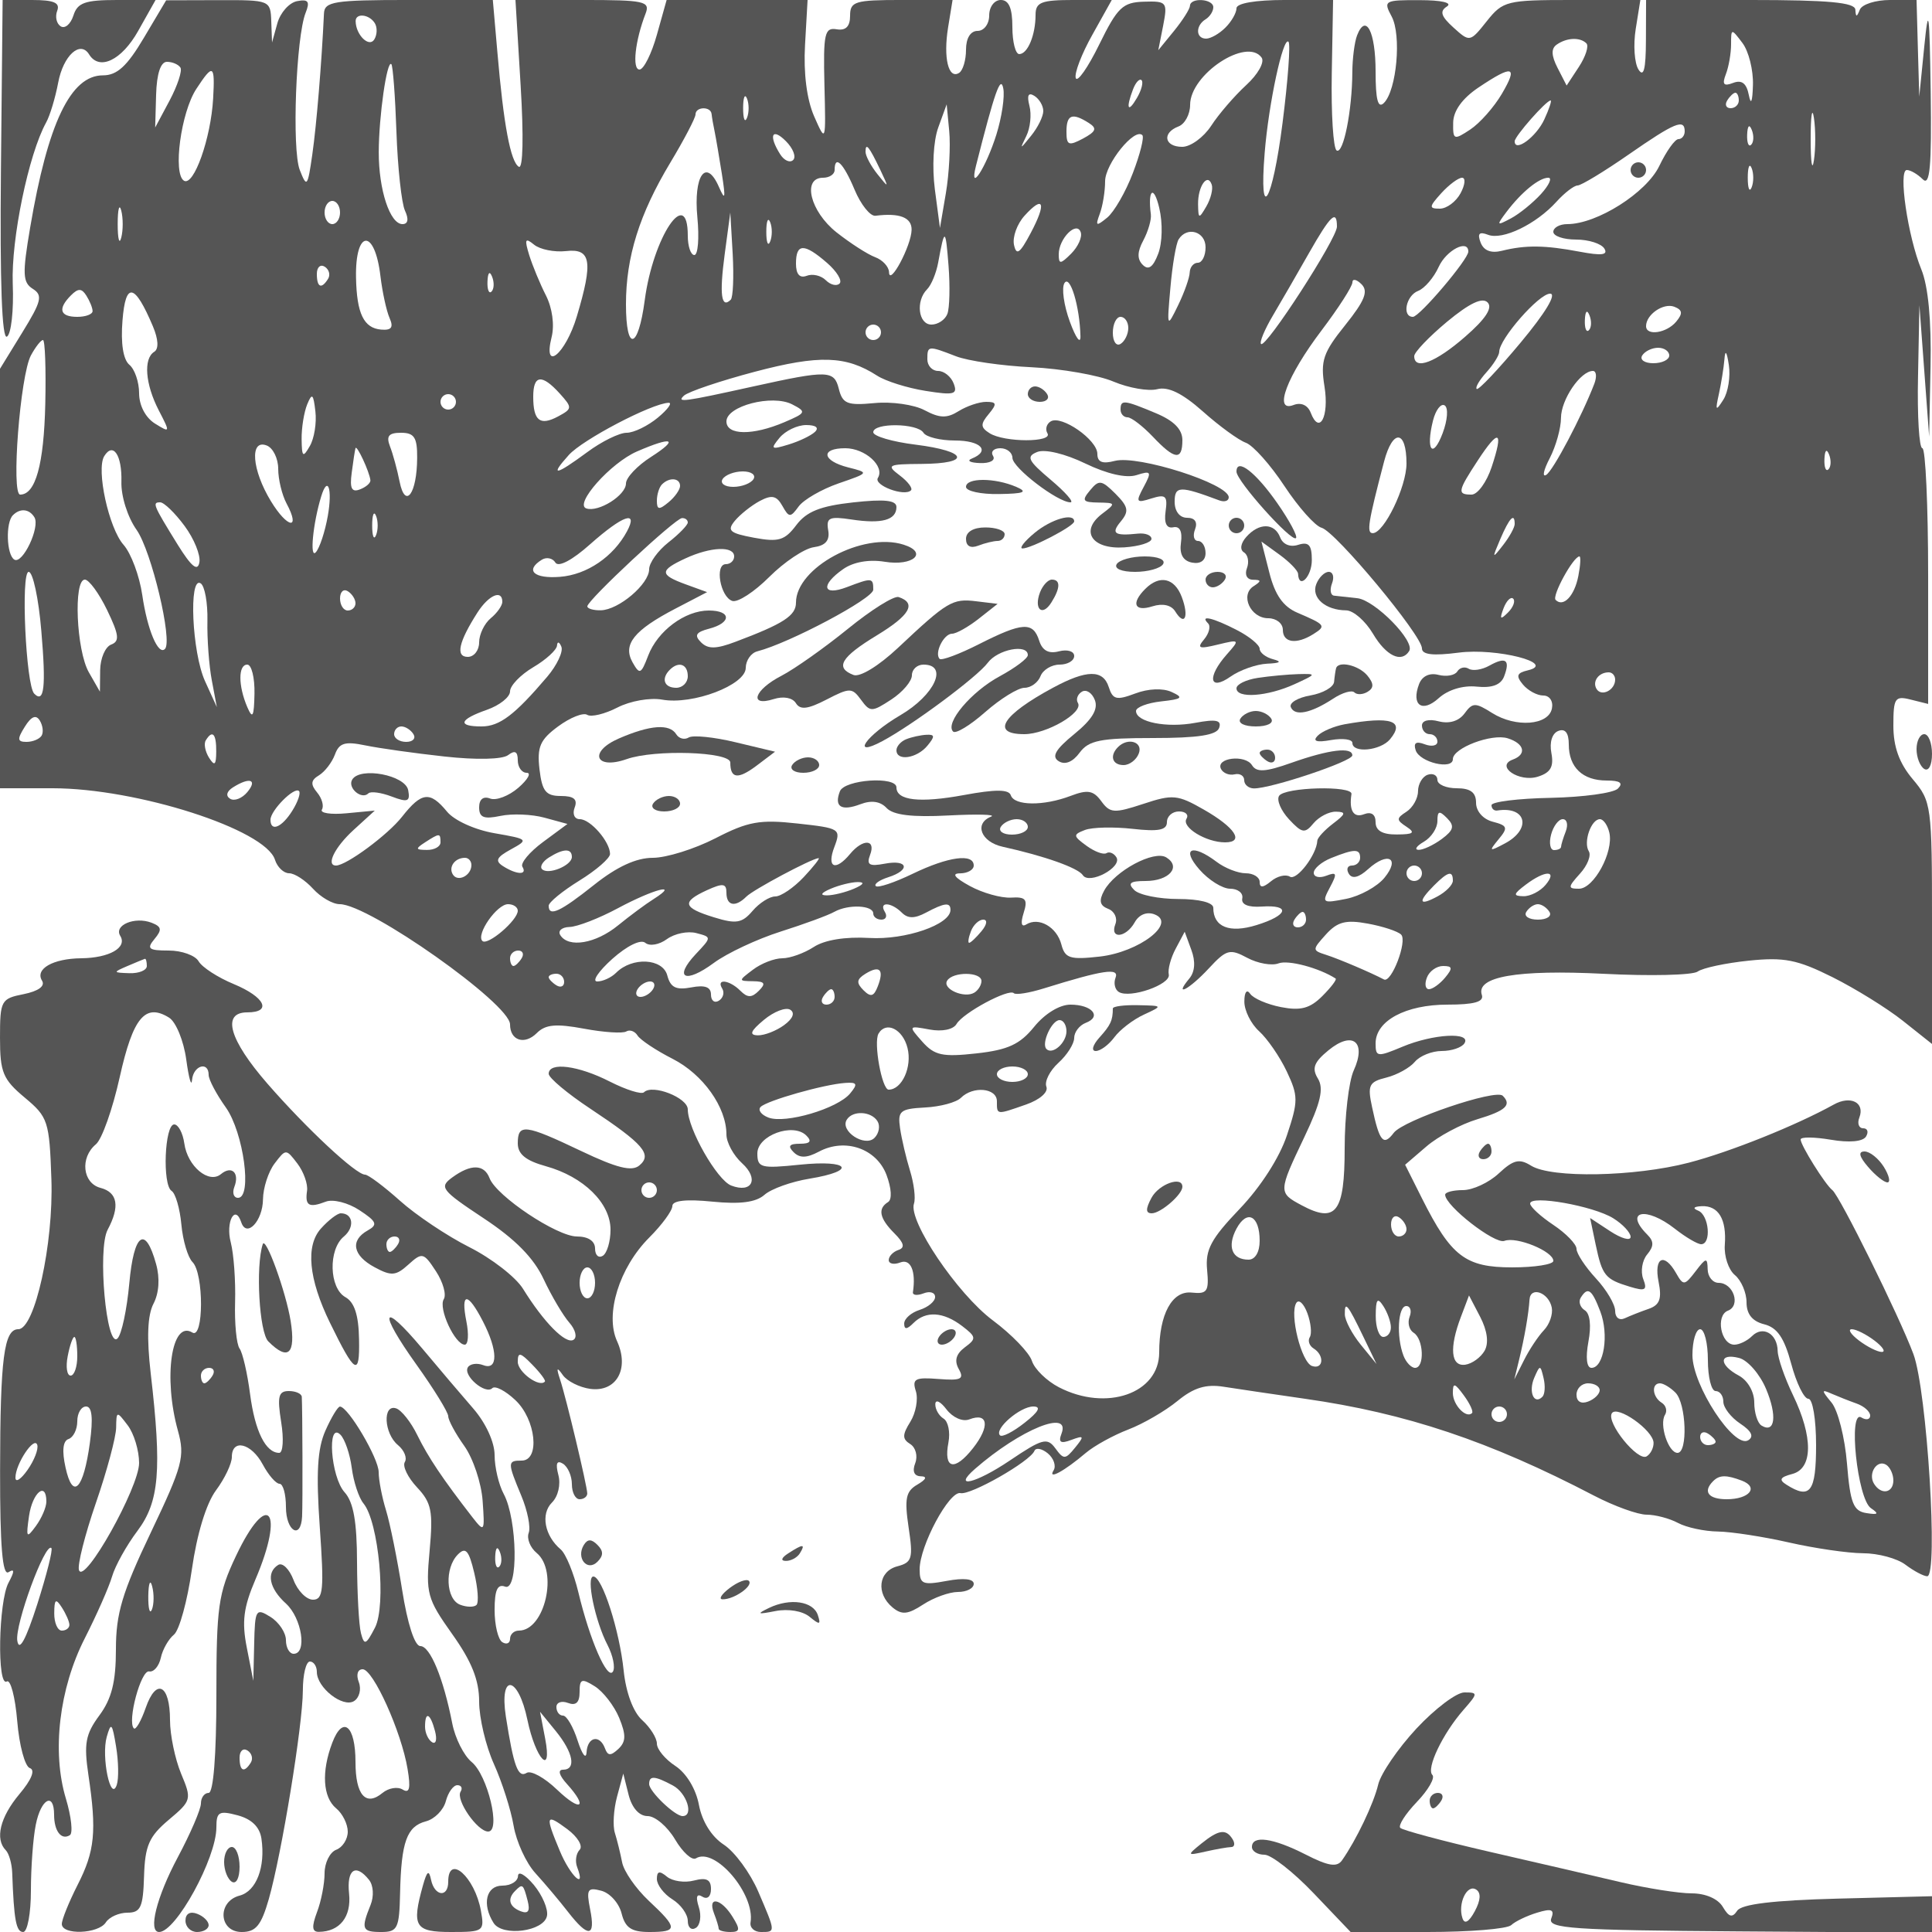 <svg xmlns="http://www.w3.org/2000/svg" version="1.0" width="250" height="250" viewBox="0 0 250 250" preserveAspectRatio="xMidYMid meet">
<g transform="translate(0,250) scale(0.01,-0.01)" fill="#555555" stroke="none">
<path d="M12 22791 c-14 -1446 13 -2187 78 -2147 55 34 89 341 75 684 -22 578 205 1675 431 2085 50 89 120 322 157 518 66 351 285 551 400 365 132 -215 421 -77 635 304 l225 400 -500 0 c-413 0 -511 -35 -563 -201 -36 -111 -109 -174 -164 -140 -55 34 -75 124 -46 201 40 105 -42 140 -326 140 l-380 0 -22 -2209z"/>
<path d="M1862 24511 c-218 -368 -347 -486 -530 -486 -418 0 -713 -618 -942 -1971 -102 -601 -97 -709 35 -792 131 -83 112 -161 -137 -565 l-288 -469 0 -2714 0 -2714 679 0 c1095 0 2755 -533 2879 -925 30 -96 113 -175 183 -175 71 0 209 -90 309 -200 100 -110 255 -200 346 -200 378 0 2204 -1289 2204 -1556 0 -209 188 -270 346 -112 112 112 249 124 610 57 256 -48 503 -64 548 -36 45 27 111 4 146 -53 35 -56 240 -193 455 -302 393 -201 695 -625 695 -978 0 -104 91 -271 202 -372 223 -202 131 -393 -140 -289 -183 70 -562 734 -562 985 0 152 -458 331 -567 222 -32 -31 -230 31 -441 138 -409 209 -792 258 -792 101 0 -52 243 -256 541 -453 688 -457 803 -591 631 -734 -97 -80 -290 -32 -750 187 -730 348 -822 359 -822 100 0 -140 104 -224 364 -296 487 -135 836 -477 836 -821 0 -152 -45 -304 -100 -338 -55 -34 -100 8 -100 94 0 97 -89 156 -235 156 -258 0 -1041 522 -1130 754 -70 183 -242 186 -483 10 -172 -126 -143 -164 406 -528 409 -270 649 -514 777 -789 102 -218 252 -471 332 -562 80 -91 105 -191 54 -222 -100 -62 -384 225 -654 661 -94 151 -406 393 -694 538 -288 145 -692 416 -898 601 -207 185 -410 337 -451 337 -118 0 -756 595 -1264 1178 -495 569 -595 922 -260 922 324 0 229 198 -175 366 -206 85 -411 218 -455 295 -44 76 -218 139 -387 139 -261 0 -289 23 -184 149 100 120 93 160 -38 211 -218 83 -490 -32 -405 -170 94 -152 -141 -286 -506 -290 -365 -4 -600 -138 -506 -290 43 -70 -46 -135 -237 -174 -294 -58 -307 -82 -307 -566 0 -446 38 -537 319 -772 303 -253 320 -304 346 -1057 29 -837 -215 -1941 -428 -1941 -186 0 -234 -376 -236 -1831 -1 -979 31 -1361 109 -1313 80 50 80 12 0 -137 -130 -244 -150 -1355 -22 -1277 48 30 109 -201 135 -514 26 -312 99 -585 163 -607 73 -24 23 -150 -135 -337 -250 -298 -319 -582 -176 -726 41 -42 79 -173 83 -292 22 -613 51 -766 142 -766 55 0 100 242 100 538 0 295 28 678 63 850 67 337 237 429 237 129 0 -212 94 -333 204 -264 42 26 19 238 -51 472 -184 608 -87 1425 244 2075 154 303 313 663 353 800 40 138 188 404 329 591 282 376 317 786 171 2039 -53 462 -41 751 36 900 72 137 85 330 34 513 -140 508 -288 401 -347 -251 -31 -338 -99 -658 -152 -711 -144 -144 -262 1155 -128 1406 161 301 130 484 -93 542 -232 61 -267 391 -59 564 78 64 216 455 308 868 172 773 330 963 640 770 88 -56 188 -299 221 -541 33 -242 67 -361 75 -265 16 188 215 248 215 65 0 -60 100 -249 222 -420 230 -324 345 -1170 158 -1170 -56 0 -77 63 -48 140 71 183 -33 283 -173 167 -157 -130 -433 101 -474 397 -19 135 -78 246 -131 246 -124 0 -155 -781 -34 -860 51 -32 108 -229 127 -436 19 -207 84 -425 144 -485 148 -148 146 -1004 -2 -912 -269 166 -379 -581 -186 -1273 92 -332 60 -451 -351 -1314 -371 -778 -452 -1049 -452 -1513 0 -420 -55 -639 -214 -854 -180 -244 -202 -366 -142 -771 109 -729 84 -985 -140 -1423 -112 -221 -204 -448 -204 -505 0 -147 474 -130 570 21 44 69 170 125 280 125 170 0 202 71 214 472 12 395 65 515 319 729 296 249 300 265 160 599 -78 189 -143 500 -143 691 0 461 -178 552 -314 161 -60 -172 -129 -292 -154 -267 -88 88 91 758 198 737 59 -12 127 67 151 176 23 108 100 243 170 300 69 56 174 436 232 845 65 456 185 850 311 1021 114 153 206 347 206 432 0 241 252 181 400 -96 74 -138 171 -250 217 -250 46 0 83 -135 83 -300 0 -314 193 -430 209 -125 9 168 5 1396 -4 1550 -3 41 -78 75 -168 75 -134 0 -151 -71 -99 -400 36 -220 24 -400 -25 -400 -175 0 -314 279 -377 760 -35 270 -96 535 -136 590 -40 55 -66 325 -58 600 8 275 -17 623 -56 774 -69 263 56 500 136 259 69 -205 278 17 281 298 2 148 69 356 150 463 146 192 148 192 295 0 81 -107 138 -266 125 -354 -28 -193 25 -223 244 -139 92 35 287 -14 433 -110 225 -148 242 -188 108 -263 -231 -129 -193 -325 91 -477 215 -116 274 -111 436 36 178 161 197 156 356 -87 92 -140 138 -304 101 -362 -73 -118 145 -588 272 -588 45 0 54 135 21 300 -76 382 16 384 212 5 197 -380 200 -644 6 -570 -81 31 -170 18 -199 -28 -66 -107 228 -358 316 -270 36 36 170 -33 298 -154 267 -250 323 -783 82 -783 -185 0 -185 -22 -4 -456 80 -192 123 -408 95 -480 -27 -73 19 -190 104 -260 282 -234 105 -1004 -231 -1004 -63 0 -114 -48 -114 -106 0 -58 -45 -78 -100 -44 -55 34 -100 221 -100 417 0 258 37 340 136 302 174 -66 159 870 -18 1199 -65 121 -118 347 -118 503 0 167 -114 415 -275 601 -151 174 -449 524 -661 778 -529 630 -577 493 -74 -210 225 -315 410 -615 410 -666 0 -51 93 -224 208 -385 114 -160 221 -480 237 -710 29 -405 24 -412 -133 -211 -386 498 -571 774 -712 1061 -82 169 -206 325 -275 347 -176 57 -157 -325 24 -475 82 -68 122 -167 89 -220 -32 -53 39 -200 158 -327 188 -200 210 -309 163 -821 -51 -553 -33 -620 293 -1079 252 -354 348 -595 348 -873 0 -211 86 -574 191 -807 105 -233 220 -593 255 -799 35 -206 162 -484 284 -616 121 -133 310 -357 420 -499 263 -339 359 -328 286 34 -51 258 -34 287 144 240 112 -29 230 -161 263 -293 47 -187 127 -241 359 -241 373 0 372 50 -7 404 -167 157 -323 381 -345 498 -23 118 -65 289 -94 381 -29 92 -16 302 28 467 l81 300 69 -275 c43 -170 137 -275 246 -275 97 0 257 -136 355 -302 98 -166 219 -276 270 -245 244 151 767 -460 707 -828 -12 -69 49 -125 134 -125 192 0 193 -7 -34 522 -104 242 -304 515 -446 608 -159 104 -281 300 -322 514 -38 206 -162 410 -304 504 -132 86 -240 216 -240 289 0 73 -86 210 -191 305 -116 105 -209 355 -239 640 -53 518 -278 1218 -392 1218 -97 0 22 -578 184 -888 70 -136 101 -290 69 -342 -71 -116 -299 406 -447 1025 -60 250 -163 500 -228 555 -209 176 -262 458 -115 606 81 80 117 234 84 358 -39 149 -20 195 59 146 64 -40 116 -159 116 -266 0 -107 45 -194 100 -194 55 0 99 34 99 75 -3 104 -271 1230 -352 1475 -51 154 -42 167 36 56 56 -79 216 -159 355 -178 338 -45 509 259 347 616 -160 349 28 954 417 1343 164 164 298 347 298 407 0 71 179 91 517 57 361 -36 565 -9 675 88 87 77 349 171 583 209 621 102 520 247 -125 181 -505 -52 -550 -40 -550 146 0 234 463 402 634 231 75 -75 49 -106 -84 -106 -137 0 -160 -30 -81 -109 79 -79 169 -77 326 6 339 182 746 42 876 -300 65 -174 74 -319 20 -352 -137 -85 -111 -211 83 -405 125 -125 139 -186 50 -215 -68 -23 -124 -82 -124 -130 0 -49 68 -63 150 -31 134 51 204 -112 163 -385 -6 -40 56 -46 138 -15 82 32 149 11 149 -47 0 -57 -90 -132 -200 -167 -110 -35 -200 -114 -200 -177 0 -80 35 -78 120 7 161 161 387 146 630 -39 184 -141 187 -163 34 -276 -113 -85 -138 -173 -78 -280 74 -131 30 -152 -263 -129 -303 24 -343 2 -292 -158 32 -102 0 -280 -71 -395 -106 -170 -106 -224 -2 -289 71 -44 100 -155 65 -247 -41 -105 -14 -168 71 -170 88 -2 72 -40 -44 -108 -149 -86 -168 -182 -113 -553 61 -402 45 -454 -145 -504 -246 -64 -280 -351 -63 -532 121 -100 198 -92 397 38 136 89 339 162 450 162 112 0 204 47 204 105 0 65 -131 79 -350 38 -312 -58 -350 -42 -350 150 0 304 384 1019 529 986 131 -29 899 409 956 546 19 46 97 31 174 -32 76 -64 110 -163 74 -220 -79 -128 136 -12 417 226 110 93 357 229 550 303 193 74 479 240 636 369 211 173 368 221 600 184 173 -27 645 -97 1049 -155 1310 -187 2389 -548 3740 -1253 261 -136 568 -247 682 -247 113 0 296 -48 406 -107 110 -59 343 -109 518 -111 176 -3 589 -67 919 -142 330 -75 760 -138 956 -139 196 0 443 -67 550 -148 107 -81 233 -148 281 -150 148 -5 -2 2405 -178 2876 -185 495 -953 2047 -1049 2121 -91 70 -410 580 -410 655 0 35 175 33 390 -3 239 -41 415 -25 456 41 36 59 20 107 -37 107 -56 0 -79 63 -49 140 74 193 -114 288 -331 167 -489 -271 -1341 -613 -1875 -752 -703 -183 -1779 -203 -2042 -39 -152 95 -228 77 -418 -100 -127 -119 -336 -216 -463 -216 -127 0 -231 -27 -231 -60 0 -143 644 -645 767 -597 157 60 633 -135 633 -259 0 -46 -240 -84 -533 -84 -604 0 -789 141 -1165 889 l-220 439 276 237 c151 130 448 289 659 352 367 110 448 185 328 304 -91 91 -1287 -316 -1410 -480 -133 -176 -185 -116 -280 330 -62 286 -42 329 184 385 139 35 305 127 369 204 64 77 221 140 348 140 128 0 260 45 294 100 92 149 -405 122 -803 -45 -325 -136 -347 -133 -347 44 0 292 389 501 931 501 344 0 473 36 444 125 -80 237 456 330 1575 274 605 -31 1153 -18 1218 29 65 47 362 110 661 141 457 47 627 14 1082 -213 296 -148 708 -403 914 -567 l375 -298 0 1565 c0 1524 -7 1573 -250 1862 -174 207 -250 417 -250 692 0 358 20 389 225 337 l225 -56 0 1654 c0 910 -34 1655 -75 1655 -41 0 -67 416 -56 925 l18 925 63 -850 63 -850 18 913 c12 586 -30 1033 -119 1250 -176 430 -301 1287 -188 1287 47 0 140 -54 206 -120 93 -93 116 157 103 1125 -15 1053 -28 1145 -83 595 l-65 -650 -18 625 -17 625 -342 0 c-188 0 -364 -56 -392 -125 -40 -100 -52 -100 -58 0 -6 93 -349 125 -1358 125 l-1350 0 -2 -525 c-1 -371 -29 -481 -96 -375 -53 83 -69 319 -36 525 l60 375 -884 0 c-845 0 -894 -12 -1103 -274 -217 -273 -221 -273 -431 -83 -162 146 -182 212 -85 273 75 48 -69 82 -352 82 -458 2 -473 -7 -363 -212 129 -241 65 -953 -100 -1118 -77 -77 -108 38 -108 406 0 516 -126 762 -240 467 -33 -86 -60 -300 -61 -474 -2 -496 -116 -1068 -203 -1014 -44 26 -72 476 -63 998 l17 949 -625 0 c-378 0 -625 -42 -625 -107 0 -59 -64 -172 -143 -250 -78 -79 -191 -143 -250 -143 -135 0 -140 168 -7 250 55 34 100 104 100 156 0 111 -299 129 -302 19 -1 -41 -94 -187 -206 -325 l-204 -250 63 318 c59 305 48 319 -249 310 -274 -8 -342 -73 -578 -554 -147 -300 -284 -495 -304 -434 -20 61 76 313 215 560 l251 450 -493 0 c-419 0 -493 -29 -493 -192 0 -261 -102 -508 -211 -508 -49 0 -89 158 -89 350 0 244 -45 350 -150 350 -83 0 -150 -89 -150 -200 0 -111 -67 -200 -150 -200 -92 0 -150 -94 -150 -244 0 -134 -40 -269 -90 -300 -138 -85 -205 195 -142 588 l58 356 -663 0 c-601 0 -663 -19 -663 -204 0 -140 -56 -195 -175 -175 -155 26 -173 -57 -157 -721 19 -748 18 -749 -133 -406 -95 217 -139 557 -118 925 l33 581 -912 0 -912 0 -126 -450 c-69 -247 -171 -450 -225 -450 -98 0 -57 374 79 725 61 158 -15 175 -808 175 l-876 0 67 -1107 c40 -660 31 -1085 -24 -1051 -107 66 -197 546 -277 1483 l-59 675 -1088 0 c-967 0 -1090 -20 -1097 -175 -30 -641 -96 -1441 -151 -1825 -60 -419 -71 -433 -162 -200 -104 265 -49 1723 76 2035 58 145 34 178 -111 150 -102 -20 -216 -148 -255 -286 l-69 -249 -10 275 c-10 272 -17 275 -685 273 l-675 -2 -288 -485z m2988 189 c34 -55 31 -150 -7 -211 -67 -108 -238 58 -241 236 -3 110 176 92 248 -25z m17833 -800 c-6 -218 -26 -267 -53 -131 -30 154 -91 201 -204 158 -122 -47 -145 -20 -93 114 37 96 67 270 67 386 0 207 3 208 147 17 81 -107 142 -351 136 -544z m-6087 -491 c-131 -1031 -307 -1322 -231 -385 51 635 238 1506 308 1436 28 -28 -7 -501 -77 -1051z m3932 1030 c34 -34 -10 -171 -97 -304 l-159 -242 -117 228 c-82 160 -85 251 -11 302 130 91 302 98 384 16z m-4403 -541 c-151 -139 -355 -375 -452 -525 -98 -150 -267 -273 -375 -273 -232 0 -265 181 -48 264 82 31 150 157 150 279 0 395 733 879 925 612 42 -59 -47 -217 -200 -357z m-13790 227 c25 -41 -38 -233 -140 -425 l-187 -350 12 425 c8 272 59 425 140 425 71 0 149 -34 175 -75z m2795 -834 c16 -462 66 -920 110 -1016 52 -111 40 -175 -32 -175 -162 0 -308 444 -307 932 1 464 106 1195 163 1138 20 -21 50 -416 66 -879z m-2372 434 c-29 -516 -251 -1141 -378 -1063 -145 90 -39 883 160 1187 218 333 243 319 218 -124z m16676 61 c-101 -172 -285 -380 -409 -462 -212 -140 -225 -135 -221 89 2 153 118 313 325 453 449 301 518 283 305 -80z m-6541 -528 c-134 -427 -356 -770 -265 -408 243 960 320 1180 354 1008 22 -105 -19 -375 -89 -600z m1819 475 c-118 -203 -146 -138 -50 113 35 90 84 142 110 116 25 -26 -1 -129 -60 -229z m-5046 -258 c-28 -69 -50 -12 -50 125 0 138 22 194 50 125 28 -69 28 -181 0 -250z m3834 88 c0 -69 -70 -212 -157 -319 -146 -182 -150 -182 -63 -5 52 104 70 280 41 391 -35 136 -15 178 63 130 64 -40 116 -128 116 -197z m9000 137 c0 -55 -48 -100 -106 -100 -58 0 -78 45 -44 100 34 55 82 100 106 100 24 0 44 -45 44 -100z m-2516 -244 c-103 -226 -384 -434 -384 -284 0 65 408 528 465 528 17 0 -19 -110 -81 -244z m3488 -531 c-23 -151 -42 -27 -42 275 0 303 19 426 42 275 23 -151 23 -399 0 -550z m-14264 600 c4 -41 21 -142 39 -225 17 -82 59 -330 94 -550 50 -320 43 -354 -38 -169 -167 382 -331 149 -279 -394 26 -268 8 -487 -39 -487 -47 0 -85 113 -85 250 0 655 -449 -17 -557 -834 -85 -642 -243 -676 -243 -53 0 612 174 1167 573 1831 180 299 327 581 327 625 0 102 197 108 208 6z m3032 -1022 l-77 -453 -66 500 c-37 288 -19 627 44 800 l109 300 33 -347 c18 -191 -1 -551 -43 -800z m1849 906 c110 -70 95 -110 -75 -202 -186 -99 -214 -87 -214 89 0 221 73 250 289 113z m7711 -109 c0 -55 -37 -100 -81 -100 -45 0 -156 -156 -247 -346 -166 -348 -807 -754 -1191 -754 -99 0 -181 -45 -181 -100 0 -55 132 -100 294 -100 162 0 326 -52 366 -116 52 -84 -34 -95 -319 -41 -448 85 -701 88 -1006 12 -141 -35 -235 1 -276 107 -44 116 -18 144 96 100 189 -73 623 137 886 428 104 115 228 210 273 210 46 0 343 180 660 400 599 416 726 468 726 300z m860 -173 c-33 -33 -56 26 -52 131 5 117 28 141 60 61 29 -72 26 -159 -8 -192z m-12396 -197 c-41 -41 -117 -8 -168 73 -154 243 -108 352 73 171 93 -93 136 -203 95 -244z m4395 -170 c-93 -244 -243 -504 -333 -577 -142 -116 -154 -109 -95 50 38 101 69 290 69 421 0 225 382 698 482 597 26 -26 -29 -246 -123 -491z m-3267 40 c112 -236 110 -239 -36 -56 -86 107 -156 238 -156 292 0 127 46 70 192 -236z m-334 -254 c81 -194 203 -346 270 -338 313 40 472 -22 468 -183 -4 -206 -287 -735 -292 -547 -2 71 -83 158 -179 194 -96 35 -321 180 -500 321 -341 270 -449 707 -175 707 83 0 150 45 150 100 0 203 114 90 258 -254z m11608 29 c-28 -69 -50 -12 -50 125 0 138 22 194 50 125 28 -69 28 -181 0 -250z m-7056 -246 c-96 -165 -104 -163 -107 29 -3 232 124 412 177 252 19 -56 -13 -183 -70 -281z m3290 171 c-59 -110 -180 -200 -269 -200 -143 0 -141 23 19 200 100 110 221 200 269 200 48 0 40 -90 -19 -200z m1042 -9 c-105 -115 -280 -258 -391 -317 -186 -99 -190 -93 -56 85 193 255 421 441 540 441 53 0 11 -94 -93 -209z m-4955 -775 c-66 -174 -126 -217 -200 -143 -74 74 -72 169 8 317 62 117 106 268 97 336 -42 325 38 385 109 82 46 -194 40 -451 -14 -592z m-13418 209 c-25 -96 -46 -17 -46 175 0 193 21 271 46 175 25 -96 25 -254 0 -350z m2831 325 c0 -82 -45 -150 -100 -150 -55 0 -100 68 -100 150 0 83 45 150 100 150 55 0 100 -67 100 -150z m8937 -266 c-140 -264 -185 -296 -216 -152 -21 101 40 270 136 376 249 275 288 167 80 -224z m-3881 -862 c-123 -122 -148 66 -79 584 l73 544 31 -536 c16 -295 5 -561 -25 -592z m510 753 c-28 -69 -50 -12 -50 125 0 138 22 194 50 125 28 -69 28 -181 0 -250z m7334 192 c0 -155 -922 -1579 -982 -1518 -23 22 47 189 155 371 107 181 317 544 465 805 280 492 362 569 362 342z m-3438 -348 c-140 -140 -162 -141 -162 -10 0 205 234 439 285 285 21 -63 -35 -186 -123 -275z m-1603 -781 c-29 -76 -122 -138 -206 -138 -170 0 -207 306 -56 457 54 54 118 209 143 345 83 455 96 451 134 -39 21 -268 14 -550 -15 -625z m3341 862 c0 -110 -45 -200 -100 -200 -55 0 -102 -56 -105 -125 -2 -69 -70 -260 -150 -425 -145 -297 -146 -294 -100 227 25 290 73 572 106 625 108 174 349 104 349 -102z m-10677 -374 c25 -207 78 -450 118 -541 54 -122 25 -161 -109 -150 -225 19 -316 208 -325 673 -12 626 243 640 316 18z m2402 325 c324 37 352 -134 139 -846 -146 -488 -442 -731 -326 -267 39 156 9 376 -73 538 -77 151 -174 386 -217 523 -63 206 -53 230 63 135 76 -62 263 -100 414 -83z m3376 -152 c127 -110 201 -231 163 -268 -37 -37 -117 -18 -178 43 -61 61 -172 87 -248 57 -90 -34 -138 20 -138 158 0 264 105 267 401 10z m8299 145 c0 -100 -631 -844 -717 -844 -145 0 -89 276 68 336 83 32 203 172 266 311 99 217 383 363 383 197z m-14754 -351 c-86 -139 -146 -113 -146 63 0 86 46 128 102 93 56 -35 75 -105 44 -156z m2114 -166 c-33 -33 -56 26 -52 131 5 117 28 141 60 61 29 -72 26 -159 -8 -192z m7621 -577 c3 -110 -59 -26 -137 187 -78 212 -109 437 -70 500 72 114 198 -302 207 -687z m3426 143 c-286 -356 -322 -461 -268 -795 62 -390 -66 -632 -179 -337 -38 97 -125 136 -222 98 -265 -101 -86 373 364 967 218 288 397 567 398 619 0 52 53 42 118 -23 91 -91 42 -213 -211 -529z m-16209 182 c1 -41 -88 -75 -198 -75 -226 0 -256 104 -81 279 93 93 138 92 199 -5 43 -68 80 -158 80 -199z m780 -196 c72 -170 78 -294 18 -331 -142 -88 -117 -418 58 -757 151 -291 150 -295 -50 -171 -122 77 -204 235 -204 392 0 145 -57 311 -126 368 -80 67 -113 277 -89 573 40 505 157 483 393 -74z m16980 -137 c-380 -332 -658 -438 -658 -250 0 50 191 250 425 445 290 240 457 320 525 249 68 -69 -27 -214 -292 -444z m719 -75 c-290 -348 -545 -618 -568 -600 -23 17 34 114 125 215 91 101 166 221 166 266 0 165 514 752 658 752 89 0 -59 -247 -381 -633z m2013 271 c-124 -149 -390 -189 -390 -58 0 150 224 304 365 251 107 -42 113 -87 25 -193z m-1130 -111 c-33 -33 -56 26 -52 131 5 117 28 141 60 61 29 -72 26 -159 -8 -192z m-5960 29 c0 -79 -45 -172 -100 -206 -55 -34 -100 31 -100 144 0 113 45 206 100 206 55 0 100 -65 100 -144z m-3200 -56 c0 -55 -45 -100 -100 -100 -55 0 -100 45 -100 100 0 55 45 100 100 100 55 0 100 -45 100 -100z m-10814 -925 c-18 -786 -126 -1175 -325 -1175 -119 0 0 1541 139 1801 59 109 129 199 156 199 27 0 40 -371 30 -825z m11782 616 c155 -61 597 -125 982 -143 385 -19 862 -102 1059 -186 198 -83 452 -127 565 -98 142 37 325 -52 591 -288 212 -189 462 -371 556 -405 94 -34 319 -286 500 -561 181 -274 397 -517 480 -539 180 -47 1299 -1392 1299 -1561 0 -82 143 -98 475 -55 489 64 1278 -138 895 -229 -144 -34 -156 -72 -63 -184 65 -78 183 -142 263 -142 81 0 131 -73 112 -167 -42 -219 -468 -252 -774 -59 -217 137 -253 137 -357 -6 -73 -99 -197 -137 -334 -102 -127 34 -217 11 -217 -54 0 -62 45 -112 100 -112 55 0 100 -44 100 -97 0 -53 -74 -68 -164 -34 -112 43 -149 19 -117 -78 52 -156 481 -258 481 -114 0 144 504 335 711 269 216 -68 248 -208 64 -275 -230 -85 83 -298 325 -221 165 52 208 128 175 305 -27 140 9 256 90 287 89 34 135 -26 135 -175 0 -296 179 -467 490 -467 174 0 218 -32 146 -104 -58 -58 -449 -111 -870 -120 -421 -8 -766 -51 -766 -95 0 -45 34 -76 75 -69 377 59 447 -240 100 -425 -206 -110 -213 -105 -84 52 126 151 117 178 -75 228 -125 32 -216 136 -216 245 0 134 -72 188 -250 188 -137 0 -250 49 -250 108 0 60 -56 90 -125 67 -69 -23 -125 -119 -126 -213 0 -94 -68 -213 -150 -266 -132 -85 -132 -107 1 -194 118 -78 91 -99 -125 -100 -187 -2 -275 50 -275 159 0 101 -55 139 -150 103 -134 -52 -196 47 -162 261 18 113 -867 90 -937 -24 -34 -54 24 -190 129 -303 169 -181 205 -187 317 -51 70 84 201 152 290 150 135 -3 128 -29 -37 -154 -110 -84 -202 -183 -204 -222 -9 -182 -267 -520 -355 -465 -55 34 -165 7 -245 -60 -103 -85 -146 -87 -146 -8 0 61 -81 112 -181 112 -99 0 -268 66 -375 147 -318 240 -464 177 -225 -97 119 -137 299 -250 399 -250 100 0 171 -56 157 -125 -16 -79 76 -118 250 -106 383 26 344 -114 -67 -240 -349 -108 -558 -24 -558 224 0 68 -182 114 -453 114 -250 0 -506 52 -570 116 -89 89 -54 117 147 117 304 0 465 183 268 305 -158 98 -666 -174 -805 -431 -70 -129 -56 -192 52 -234 82 -31 124 -120 94 -198 -76 -198 137 -178 250 23 56 101 157 141 257 103 291 -112 -199 -488 -710 -546 -384 -43 -449 -23 -496 157 -59 226 -292 359 -454 259 -64 -40 -76 16 -34 149 56 176 28 210 -164 198 -128 -7 -367 60 -532 150 -199 109 -241 164 -125 164 96 1 175 46 175 101 0 161 -329 116 -791 -107 -236 -114 -450 -185 -476 -159 -27 26 45 77 159 114 294 93 259 234 -43 176 -201 -38 -239 -15 -190 114 78 204 -93 212 -259 12 -191 -230 -306 -178 -203 91 88 233 73 243 -478 303 -487 54 -640 26 -1061 -191 -271 -139 -635 -253 -811 -253 -214 0 -464 -115 -758 -349 -441 -351 -589 -419 -589 -271 0 44 179 190 397 325 219 135 397 290 397 345 -1 159 -254 450 -391 450 -69 0 -99 66 -67 150 41 107 -10 150 -178 150 -195 0 -243 61 -277 346 -33 289 7 382 242 555 155 114 324 182 376 149 52 -32 228 11 391 95 165 85 421 130 578 102 394 -72 1082 189 1082 411 1 96 68 193 150 214 416 107 1500 683 1500 797 0 157 -15 158 -343 33 -314 -119 -342 27 -46 234 131 92 333 128 537 95 369 -60 567 119 245 221 -529 168 -1393 -297 -1393 -750 0 -168 -161 -273 -781 -506 -253 -96 -358 -97 -448 -7 -90 90 -66 131 106 176 291 76 288 235 -5 235 -309 0 -663 -264 -785 -585 -92 -241 -110 -248 -202 -85 -129 231 18 415 558 696 l407 212 -275 100 c-343 125 -343 180 -4 337 324 150 629 163 629 25 0 -55 -48 -100 -107 -100 -147 0 -73 -424 83 -476 70 -23 285 117 479 311 193 193 452 366 574 384 154 21 211 88 188 220 -28 163 15 182 300 139 393 -60 583 -8 583 161 0 88 -153 105 -561 60 -425 -47 -602 -118 -735 -294 -150 -199 -230 -222 -547 -163 -316 59 -353 92 -248 219 69 83 214 198 322 256 156 83 218 70 293 -63 86 -154 104 -154 211 -7 65 88 297 222 516 298 398 137 398 138 124 207 -338 86 -362 248 -37 248 257 0 515 -234 422 -384 -59 -95 343 -246 428 -161 26 26 -39 113 -145 193 -178 134 -156 146 282 149 648 4 600 164 -75 249 -302 37 -550 110 -550 161 0 125 572 119 650 -7 34 -55 217 -100 406 -100 338 0 464 -135 219 -234 -69 -28 -21 -54 106 -58 130 -5 204 36 169 92 -34 55 8 100 94 100 86 0 156 -56 157 -125 0 -127 586 -575 751 -575 50 0 -65 131 -256 292 -295 249 -321 301 -173 360 100 39 362 -24 622 -150 280 -135 529 -192 661 -150 191 61 200 46 94 -152 -107 -199 -98 -213 99 -150 185 58 212 34 184 -166 -22 -153 13 -225 99 -207 84 18 120 -53 100 -197 -22 -151 26 -237 143 -260 107 -21 175 26 175 123 0 86 -44 157 -97 157 -53 0 -71 68 -39 150 36 95 -2 150 -103 150 -96 0 -161 84 -161 207 0 207 68 209 575 19 69 -26 125 -9 125 39 0 175 -1174 550 -1475 471 -160 -42 -225 -16 -225 91 0 182 -466 506 -604 420 -55 -33 -73 -103 -42 -154 74 -120 -558 -119 -748 1 -119 75 -121 118 -12 248 110 133 104 158 -33 158 -90 0 -250 -54 -356 -120 -152 -95 -245 -92 -439 11 -135 73 -428 115 -651 93 -352 -33 -412 -9 -461 186 -60 240 -143 242 -1104 30 -910 -201 -999 -213 -900 -120 55 51 469 191 919 310 831 220 1180 208 1581 -51 110 -71 392 -160 627 -197 369 -59 418 -46 364 95 -34 90 -125 163 -202 163 -76 0 -139 68 -139 150 0 179 9 180 368 41z m9232 9 c0 -55 -93 -100 -206 -100 -113 0 -178 45 -144 100 34 55 127 100 206 100 79 0 144 -45 144 -100z m700 -572 c-98 -154 -106 -144 -58 72 30 138 63 340 72 450 10 130 30 105 57 -72 23 -150 -9 -353 -71 -450z m-1670 205 c-162 -421 -532 -1123 -622 -1178 -55 -34 -34 64 46 217 79 153 145 387 145 520 1 238 253 608 413 608 45 0 53 -75 18 -167z m-13387 -125 c165 -183 164 -197 -22 -297 -234 -125 -321 -56 -321 256 0 283 111 297 343 41z m-3234 -680 c-89 -155 -103 -143 -106 89 -2 147 31 349 72 450 63 153 80 138 106 -89 18 -150 -15 -353 -72 -450z m1891 572 c0 -55 -45 -100 -100 -100 -55 0 -100 45 -100 100 0 55 45 100 100 100 55 0 100 -45 100 -100z m4250 -263 c-410 -175 -750 -171 -750 10 0 200 592 353 850 221 188 -97 183 -110 -100 -231z m-1636 60 c-130 -108 -312 -197 -406 -197 -93 0 -322 -112 -508 -250 -415 -306 -492 -318 -240 -38 178 199 1069 666 1290 676 55 3 -6 -83 -136 -191z m10154 -202 c-129 -342 -221 -221 -125 163 35 138 103 226 151 196 49 -31 38 -189 -26 -359z m-8123 16 c-52 -49 -207 -123 -344 -164 -223 -68 -235 -59 -113 89 75 90 230 164 344 164 126 0 170 -35 113 -89z m-5147 -336 c-2 -464 -154 -670 -227 -308 -31 156 -87 362 -125 458 -51 133 -16 175 143 175 172 0 211 -61 209 -325z m12802 -73 c0 -301 -290 -900 -436 -901 -83 -1 -62 133 146 927 112 426 290 410 290 -26z m1102 -45 c-65 -196 -182 -357 -260 -357 -189 0 -181 43 82 444 273 417 335 387 178 -87z m-15702 -24 c0 -136 49 -337 108 -448 187 -349 13 -324 -202 29 -247 405 -278 807 -56 722 83 -31 150 -168 150 -303z m4825 155 c-179 -114 -325 -269 -325 -344 0 -153 -355 -376 -513 -323 -161 54 314 589 655 737 460 200 551 166 183 -70z m-6854 -320 c-6 -188 80 -460 197 -625 192 -273 468 -1434 367 -1540 -87 -90 -229 249 -294 697 -36 248 -145 540 -242 650 -191 215 -357 975 -250 1148 115 186 231 12 222 -330z m3222 18 c4 -36 -57 -89 -136 -119 -106 -41 -133 14 -106 214 19 148 41 292 49 319 15 53 181 -304 193 -414z m18867 141 c-33 -33 -56 26 -52 131 5 117 28 141 60 61 29 -72 26 -159 -8 -192z m-13910 -127 c-34 -55 -152 -100 -262 -100 -110 0 -172 45 -138 100 34 55 152 100 262 100 110 0 172 -45 138 -100z m-950 -88 c0 -48 -67 -144 -150 -212 -122 -101 -150 -97 -150 21 0 80 30 176 67 212 95 95 233 83 233 -21z m-4558 -387 c-36 -206 -107 -419 -156 -472 -81 -87 -36 376 70 722 85 281 148 99 86 -250z m-1854 -130 c124 -167 210 -380 192 -473 -23 -121 -103 -55 -280 229 -320 518 -333 549 -227 549 49 0 191 -137 315 -305z m-1943 112 c78 -126 -153 -614 -260 -548 -101 62 -114 479 -18 574 93 94 211 83 278 -26z m4421 -232 c-28 -69 -50 -12 -50 125 0 138 22 194 50 125 28 -69 28 -181 0 -250z m3247 49 c-176 -328 -518 -561 -866 -588 -339 -27 -457 84 -236 221 61 38 141 21 176 -37 40 -63 218 31 450 238 423 375 626 446 476 166z m787 115 c0 -33 -112 -149 -250 -257 -137 -108 -250 -265 -250 -348 0 -192 -394 -526 -625 -531 -96 -2 -175 21 -175 51 0 79 1136 1138 1225 1142 41 2 75 -23 75 -57z m10700 -20 c0 -44 -68 -168 -152 -275 -140 -180 -143 -174 -34 81 118 275 186 346 186 194z m824 -670 c-49 -259 -194 -412 -294 -312 -52 51 229 563 308 563 19 0 13 -113 -14 -251z m-19889 -716 c62 -725 37 -939 -92 -809 -108 108 -176 1576 -72 1576 55 0 129 -345 164 -767z m851 273 c155 -322 165 -404 52 -447 -76 -29 -140 -178 -142 -331 l-3 -278 -143 250 c-162 283 -202 1200 -52 1200 53 0 183 -177 288 -394z m1298 -140 c-5 -234 21 -582 57 -771 l65 -345 -153 336 c-169 371 -213 1363 -57 1266 53 -32 93 -251 88 -486z m1916 228 c0 -52 -45 -94 -100 -94 -55 0 -100 70 -100 156 0 86 45 128 100 94 55 -34 100 -104 100 -156z m1900 18 c0 -48 -67 -144 -150 -212 -82 -68 -150 -209 -150 -312 0 -104 -66 -188 -147 -188 -161 0 -119 192 126 575 145 226 321 301 321 137z m13012 -139 c-98 -98 -110 -86 -56 56 38 99 94 154 125 124 30 -31 0 -112 -69 -180z m-12431 -830 c-421 -495 -616 -643 -850 -643 -318 0 -289 90 69 215 165 58 300 165 300 239 0 74 135 214 300 312 165 97 304 224 308 281 4 56 29 50 56 -15 26 -64 -56 -239 -183 -389z m-3788 -218 c-6 -301 -24 -335 -93 -175 -119 278 -119 550 0 550 55 0 97 -169 93 -375z m5607 225 c0 -82 -67 -150 -150 -150 -156 0 -198 118 -83 233 115 115 233 73 233 -83z m12000 -44 c0 -136 -176 -225 -240 -122 -60 97 26 216 157 216 46 0 83 -42 83 -94z m-20362 -726 c-28 -44 -115 -80 -195 -80 -119 0 -123 35 -22 196 84 135 145 160 194 80 39 -64 50 -152 23 -196z m4812 20 c34 -55 -8 -100 -94 -100 -86 0 -156 45 -156 100 0 55 42 100 94 100 52 0 122 -45 156 -100z m-2552 -225 c-1 -176 -21 -193 -93 -80 -50 80 -70 181 -42 225 86 141 137 86 135 -145z m2952 -64 c417 -46 751 -38 825 18 88 67 125 47 125 -67 0 -89 52 -162 115 -162 64 0 15 -87 -108 -194 -123 -106 -287 -169 -365 -139 -88 34 -142 -10 -142 -114 0 -132 61 -156 275 -111 151 32 408 22 571 -23 l297 -81 -318 -235 c-174 -129 -294 -273 -265 -319 67 -109 -72 -105 -249 7 -109 69 -88 115 100 218 232 127 226 133 -211 209 -255 44 -522 165 -616 280 -220 267 -328 255 -581 -66 -185 -236 -722 -632 -855 -632 -134 0 -16 238 227 460 l275 251 -368 -35 c-202 -19 -345 3 -316 49 28 46 0 146 -63 221 -87 105 -81 158 24 221 76 46 169 167 207 269 55 151 130 173 392 119 178 -37 639 -102 1024 -144z m-2549 -460 c-68 -82 -168 -121 -223 -87 -60 37 -46 95 36 147 216 137 322 103 187 -60z m582 -241 c-136 -218 -283 -279 -283 -117 0 119 309 431 369 371 25 -24 -14 -139 -86 -254z m14873 -367 c-107 -79 -242 -142 -300 -140 -58 2 -27 49 69 105 96 56 175 176 175 267 0 133 24 140 125 38 100 -101 86 -155 -69 -270z m1605 99 c-34 -87 -61 -177 -61 -200 0 -23 -41 -42 -91 -42 -49 0 -67 90 -38 200 29 110 97 200 151 200 55 0 72 -71 39 -158z m564 -17 c57 -250 -201 -725 -393 -725 -146 0 -145 20 12 194 97 106 149 237 115 291 -73 118 30 415 144 415 45 0 100 -79 122 -175z m-15125 -125 c0 -55 -79 -99 -175 -98 -150 1 -153 15 -25 98 189 122 200 122 200 0z m1700 -189 c0 -111 -308 -237 -386 -158 -32 32 8 100 89 151 187 118 297 121 297 7z m10200 -11 c0 -55 -48 -100 -106 -100 -58 0 -76 -48 -40 -107 43 -70 129 -49 250 61 255 230 419 143 211 -112 -93 -114 -316 -237 -495 -273 -307 -61 -319 -54 -211 148 97 181 90 204 -47 151 -89 -34 -162 -17 -162 38 0 55 101 141 225 191 302 121 375 122 375 3z m-11500 -94 c0 -136 -176 -225 -240 -122 -60 97 26 216 157 216 46 0 83 -42 83 -94z m4300 -156 c-129 -137 -295 -250 -368 -250 -74 0 -206 -84 -294 -187 -136 -159 -212 -172 -499 -83 -404 124 -423 199 -89 352 205 93 250 87 250 -34 0 -170 116 -192 258 -50 91 91 838 489 934 498 24 2 -63 -108 -192 -246z m8000 50 c0 -55 -45 -100 -100 -100 -55 0 -100 45 -100 100 0 55 45 100 100 100 55 0 100 -45 100 -100z m400 -96 c0 -54 -90 -145 -200 -204 -240 -129 -257 -72 -43 143 181 181 243 196 243 61z m1200 -54 c-68 -82 -198 -149 -287 -147 -137 3 -132 27 31 150 253 191 416 189 256 -3z m-8950 -50 c-110 -47 -267 -86 -350 -86 -95 0 -76 32 50 86 110 47 268 86 350 86 95 0 76 -32 -50 -86z m-2588 -131 c-104 -65 -313 -220 -465 -344 -289 -236 -642 -295 -747 -125 -34 55 20 102 119 105 100 2 384 112 631 245 460 246 802 335 462 119z m-1762 -154 c0 -123 -391 -457 -458 -391 -85 85 188 476 332 476 69 0 126 -38 126 -85z m4600 -36 c0 -44 48 -79 106 -79 58 0 78 45 44 100 -83 135 82 128 219 -9 79 -79 166 -79 314 0 240 128 317 137 316 34 -1 -189 -583 -390 -1051 -362 -311 18 -579 -26 -718 -117 -123 -80 -306 -146 -407 -146 -102 0 -272 -66 -379 -147 -192 -145 -192 -147 1 -150 152 -2 168 -30 75 -123 -93 -93 -147 -93 -240 0 -141 141 -318 162 -234 27 31 -51 12 -121 -44 -156 -56 -35 -102 1 -102 79 0 99 -79 127 -256 93 -197 -37 -268 -1 -309 154 -58 223 -454 244 -662 36 -62 -62 -172 -113 -245 -113 -72 0 16 131 195 292 191 170 368 257 427 208 56 -47 180 -25 280 48 99 72 270 107 380 78 200 -52 200 -53 -6 -271 -293 -313 -138 -389 233 -115 172 127 561 309 863 405 303 96 617 211 698 257 181 100 502 85 502 -23z m8750 21 c34 -55 -34 -100 -150 -100 -116 0 -184 45 -150 100 34 55 101 100 150 100 49 0 116 -45 150 -100z m-3150 -100 c0 -55 -48 -100 -106 -100 -58 0 -78 45 -44 100 34 55 82 100 106 100 24 0 44 -45 44 -100z m-4200 -150 c-68 -82 -140 -150 -159 -150 -19 0 -9 68 23 150 31 82 103 150 159 150 58 0 49 -64 -23 -150z m5430 -43 c85 -82 -125 -633 -222 -581 -167 88 -581 265 -747 318 -183 59 -183 65 -3 265 148 163 257 192 539 140 194 -35 389 -99 433 -142z m-2741 -570 c-207 -249 -2 -142 253 132 227 245 272 258 497 137 136 -73 319 -105 405 -72 125 48 524 -58 739 -196 19 -12 -59 -114 -173 -228 -159 -159 -280 -191 -533 -142 -180 35 -360 113 -400 173 -43 63 -75 22 -75 -101 -1 -115 85 -288 191 -384 106 -96 267 -329 357 -519 150 -318 151 -384 3 -827 -95 -288 -341 -670 -612 -953 -371 -388 -446 -528 -421 -789 26 -279 2 -315 -198 -294 -255 28 -422 -279 -422 -775 0 -531 -683 -768 -1298 -450 -158 82 -315 235 -349 341 -34 106 -262 343 -508 526 -457 342 -1095 1287 -1018 1510 23 68 0 259 -51 424 -51 165 -109 413 -129 550 -33 224 0 252 322 269 197 10 406 66 465 125 157 157 466 128 466 -44 0 -179 -10 -178 379 -42 177 62 289 160 261 231 -26 68 45 207 156 308 112 101 204 246 204 322 0 75 67 163 149 195 213 81 83 236 -198 236 -140 0 -331 -117 -469 -287 -184 -227 -339 -299 -747 -344 -439 -49 -542 -26 -700 151 -183 207 -182 209 93 158 163 -30 307 -1 350 72 85 145 677 462 741 398 24 -25 199 3 388 62 772 240 979 270 928 138 -27 -70 -8 -153 42 -184 144 -89 676 97 647 226 -15 65 26 216 90 335 l116 218 86 -235 c56 -150 47 -283 -27 -371z m-8639 263 c-34 -55 -82 -100 -106 -100 -24 0 -44 45 -44 100 0 55 48 100 106 100 58 0 78 -45 44 -100z m-4850 -100 c0 -55 -101 -97 -225 -93 -215 7 -216 11 -25 93 110 47 211 89 225 93 14 4 25 -38 25 -93z m9459 -262 c-51 -134 -92 -145 -186 -51 -95 95 -89 141 25 212 186 115 245 56 161 -161z m7341 112 c-68 -82 -163 -150 -209 -150 -47 0 -59 68 -27 150 31 83 126 150 209 150 123 0 128 -28 27 -150z m-11400 -56 c0 -58 -45 -78 -100 -44 -55 34 -100 82 -100 106 0 24 45 44 100 44 55 0 100 -48 100 -106z m5400 12 c0 -52 -41 -119 -91 -150 -129 -80 -419 47 -353 154 74 120 444 116 444 -4z m-4250 -106 c-34 -55 -107 -100 -162 -100 -55 0 -72 45 -38 100 34 55 107 100 162 100 55 0 72 -45 38 -100z m2350 -100 c0 -55 -48 -100 -106 -100 -58 0 -78 45 -44 100 34 55 82 100 106 100 24 0 44 -45 44 -100z m-654 -365 c-101 -74 -254 -134 -340 -132 -116 3 -95 55 79 200 130 108 283 167 341 131 64 -40 34 -116 -80 -199z m3654 -79 c0 -150 -180 -310 -259 -230 -70 69 68 374 170 374 49 0 89 -65 89 -144z m-2057 -216 c62 -245 -71 -540 -244 -540 -87 0 -198 611 -131 725 97 166 314 59 375 -185z m5774 -292 c-64 -142 -117 -594 -117 -1006 0 -829 -111 -977 -557 -738 -303 162 -303 173 36 884 211 444 253 626 175 755 -82 133 -52 212 137 367 312 256 495 109 326 -262z m-4217 -48 c0 -55 -90 -100 -200 -100 -110 0 -200 45 -200 100 0 55 90 100 200 100 110 0 200 -45 200 -100z m-2300 -250 c-163 -196 -838 -395 -1057 -311 -94 36 -139 98 -100 138 83 82 817 291 1094 310 155 11 166 -13 63 -137z m355 -359 c37 -60 19 -157 -39 -215 -125 -125 -450 88 -359 235 76 123 317 111 398 -20z m-2855 -891 c0 -55 -45 -100 -100 -100 -55 0 -100 45 -100 100 0 55 45 100 100 100 55 0 100 -45 100 -100z m12375 -364 c124 -77 225 -186 225 -241 0 -55 -118 -22 -262 72 l-262 172 72 -344 c85 -403 122 -448 442 -545 201 -61 229 -45 173 101 -36 96 -14 238 51 316 89 107 89 170 2 257 -308 308 -16 369 357 76 140 -110 293 -200 340 -200 135 0 102 377 -38 434 -77 31 -60 53 44 58 218 10 325 -169 300 -501 -11 -146 48 -322 130 -390 83 -69 151 -228 151 -352 0 -153 74 -246 228 -285 169 -42 260 -175 350 -510 67 -250 166 -454 222 -454 56 0 100 -265 100 -600 0 -605 -76 -707 -383 -512 -102 64 -84 97 75 139 268 70 272 477 8 1023 -106 220 -195 476 -197 569 -4 223 -192 332 -332 192 -61 -61 -164 -111 -229 -111 -175 0 -245 377 -83 440 170 65 72 360 -120 360 -76 0 -140 79 -142 175 -3 156 -20 154 -156 -25 -143 -187 -159 -189 -252 -25 -154 272 -290 206 -227 -111 44 -220 15 -300 -127 -350 -102 -35 -241 -90 -310 -122 -71 -33 -125 8 -125 95 0 84 -112 274 -250 422 -137 149 -250 320 -250 381 0 60 -135 200 -300 310 -165 110 -300 234 -300 276 0 115 818 -30 1075 -190z m-4575 -292 c0 -146 -58 -244 -144 -244 -214 0 -280 169 -156 401 137 254 300 169 300 -157z m1900 150 c0 -52 -45 -94 -100 -94 -55 0 -100 70 -100 156 0 86 45 128 100 94 55 -34 100 -104 100 -156z m-13050 -194 c-34 -55 -82 -100 -106 -100 -24 0 -44 45 -44 100 0 55 48 100 106 100 58 0 78 -45 44 -100z m2550 -500 c0 -110 -45 -200 -100 -200 -55 0 -100 90 -100 200 0 110 45 200 100 200 55 0 100 -90 100 -200z m12380 -321 c16 -85 -29 -216 -102 -292 -72 -75 -188 -249 -257 -387 l-126 -250 61 250 c72 296 124 598 136 783 11 178 250 92 288 -104z m628 -50 c114 -299 46 -729 -114 -729 -63 0 -78 132 -40 339 39 206 21 365 -47 406 -60 38 -84 111 -53 162 92 148 144 111 254 -178z m-3759 -331 c-29 -46 -7 -112 49 -147 144 -89 127 -276 -20 -227 -138 46 -294 670 -204 816 33 52 97 -8 143 -132 46 -125 60 -264 32 -310z m1049 127 c1 -69 -43 -125 -98 -125 -55 0 -99 124 -98 275 1 214 22 242 98 125 53 -82 98 -206 98 -275z m1213 -303 c-49 -86 -161 -168 -250 -181 -188 -27 -210 217 -56 621 l104 275 145 -278 c92 -179 113 -336 57 -437z m-1568 178 l169 -350 -204 250 c-112 138 -205 314 -206 392 -3 181 35 136 241 -292z m597 260 c-29 -77 -6 -169 53 -206 129 -80 144 -454 18 -454 -49 0 -117 71 -150 158 -94 245 -72 642 36 642 53 0 73 -63 43 -140z m3860 -560 c0 -220 45 -400 100 -400 55 0 100 -62 100 -138 0 -76 98 -203 218 -283 147 -97 181 -168 104 -216 -183 -113 -722 710 -722 1102 0 184 45 335 100 335 55 0 100 -180 100 -400z m2156 253 c107 -81 149 -147 94 -147 -55 0 -187 66 -294 147 -107 81 -149 147 -94 147 55 0 187 -66 294 -147z m-23256 -203 c0 -137 -39 -250 -86 -250 -48 0 -65 113 -38 250 26 138 65 250 86 250 21 0 38 -112 38 -250z m6051 -327 c-69 -83 -351 122 -351 255 0 130 32 124 187 -36 103 -105 177 -204 164 -219z m15802 -96 c146 -348 116 -581 -60 -473 -51 32 -93 166 -93 298 0 139 -85 286 -200 348 -261 140 -258 296 4 228 112 -29 269 -210 349 -401z m-20103 173 c-34 -55 -82 -100 -106 -100 -24 0 -44 45 -44 100 0 55 48 100 106 100 58 0 78 -45 44 -100z m17209 -274 c-109 -110 -184 64 -106 245 74 171 80 171 121 -4 24 -100 17 -209 -15 -241z m-911 -211 c-75 -75 -248 105 -248 260 0 137 23 131 142 -31 78 -106 126 -210 106 -229z m1652 296 c0 -49 -67 -116 -150 -147 -91 -35 -150 0 -150 89 0 81 68 147 150 147 83 0 150 -40 150 -89z m980 -31 c141 -141 163 -780 27 -780 -118 0 -239 367 -162 492 32 52 13 122 -43 157 -121 75 -136 251 -22 251 44 0 134 -54 200 -120z m2345 -142 c96 -34 175 -104 175 -156 0 -51 -51 -62 -114 -24 -174 108 -52 -1053 123 -1173 109 -74 96 -89 -59 -64 -168 26 -208 129 -250 640 -27 335 -117 690 -200 790 -133 161 -133 174 0 115 83 -36 229 -94 325 -128z m-11483 -205 c246 95 271 -90 49 -372 -240 -305 -384 -271 -318 75 25 132 -3 271 -64 308 -60 37 -108 121 -106 187 2 65 67 35 145 -69 81 -105 208 -162 294 -129z m-11379 -304 c-83 -606 -222 -745 -315 -318 -48 216 -34 344 39 368 62 21 113 124 113 229 0 106 51 192 114 192 77 0 93 -148 49 -471z m12095 260 c-148 -117 -291 -190 -318 -162 -80 79 259 373 431 373 106 0 70 -68 -113 -211z m6242 111 c0 -55 -45 -100 -100 -100 -55 0 -100 45 -100 100 0 55 45 100 100 100 55 0 100 -45 100 -100z m1897 -369 c2 -66 -38 -145 -89 -176 -115 -71 -525 436 -451 557 69 110 536 -219 540 -381z m-19597 -262 c0 -316 -711 -1585 -778 -1386 -22 66 77 457 219 869 143 413 260 851 262 974 3 218 7 219 150 30 81 -107 147 -326 147 -487z m11936 380 c-44 -114 -12 -134 128 -81 164 61 170 50 48 -100 -127 -156 -148 -157 -256 -9 -105 143 -168 126 -592 -160 -439 -296 -749 -369 -446 -105 585 510 1241 777 1118 455z m8464 -105 c0 -24 -45 -44 -100 -44 -55 0 -100 48 -100 106 0 58 45 78 100 44 55 -34 100 -82 100 -106z m-21843 -364 c-86 -123 -157 -169 -157 -101 0 177 243 542 282 425 18 -55 -38 -200 -125 -324z m24143 -136 c0 -165 -158 -193 -250 -44 -82 132 38 319 157 246 51 -32 93 -123 93 -202z m-1959 -4 c222 -86 95 -240 -197 -240 -238 0 -312 98 -177 233 82 83 171 84 374 7z m-21941 -271 c0 -72 -61 -214 -135 -315 -122 -167 -130 -154 -89 131 45 304 224 451 224 184z m-118 -1329 c-148 -460 -234 -618 -258 -472 -34 206 361 1281 441 1200 21 -21 -62 -348 -183 -728z m5684 -8 c-32 -31 -127 -30 -212 3 -185 71 -203 475 -29 650 100 101 142 54 211 -235 48 -199 61 -386 30 -418z m294 495 c-33 -33 -56 26 -52 131 5 117 28 141 60 61 29 -72 26 -159 -8 -192z m-4494 -554 c-28 -68 -49 12 -47 177 3 165 25 220 50 123 26 -97 24 -232 -3 -300z m-1068 -198 c1 -41 -43 -75 -98 -75 -55 0 -99 101 -98 225 1 182 20 196 98 75 53 -82 98 -184 98 -225z m7114 -1203 c91 -222 89 -309 -10 -403 -99 -92 -137 -91 -173 6 -68 185 -227 152 -239 -50 -6 -96 -57 -29 -115 150 -57 179 -142 325 -189 325 -48 0 -86 50 -86 111 0 61 68 84 150 53 102 -39 150 5 150 140 0 172 26 182 197 75 108 -68 250 -251 315 -407z m-1187 -28 c106 -508 324 -740 230 -244 l-67 350 204 -250 c227 -279 268 -500 93 -500 -70 0 -50 -73 50 -183 281 -311 182 -370 -127 -75 -160 154 -337 252 -393 217 -112 -69 -168 83 -269 728 -88 570 160 532 279 -43z m-5314 -840 c-78 -234 -202 361 -130 620 56 197 71 181 121 -124 32 -192 36 -416 9 -496z m7196 -8 c180 -96 275 -396 126 -396 -101 0 -433 319 -433 415 0 112 72 107 307 -19z m-1207 -833 c-46 -48 -61 -149 -31 -225 117 -306 -90 -113 -224 209 -194 465 -185 492 97 283 134 -100 205 -219 158 -267z"/>
<path d="M21100 22800 c0 -55 45 -100 100 -100 55 0 100 45 100 100 0 55 -45 100 -100 100 -55 0 -100 -45 -100 -100z"/>
<path d="M13300 19900 c0 -55 70 -100 156 -100 86 0 128 45 94 100 -34 55 -104 100 -156 100 -52 0 -94 -45 -94 -100z"/>
<path d="M14500 19700 c0 -55 40 -100 90 -100 49 0 195 -112 325 -248 287 -304 385 -315 385 -47 0 140 -111 252 -347 350 -411 172 -453 176 -453 45z"/>
<path d="M16000 18897 c0 -121 713 -917 770 -860 24 23 -84 225 -239 448 -279 402 -531 598 -531 412z"/>
<path d="M12500 18700 c0 -55 191 -97 425 -93 329 5 380 26 225 93 -279 120 -650 120 -650 0z"/>
<path d="M14105 18655 c-111 -133 -95 -155 108 -158 226 -3 228 -10 49 -145 -292 -222 -134 -463 286 -435 194 13 352 63 352 110 0 47 -79 78 -175 68 -307 -32 -353 1 -220 160 107 130 95 189 -71 356 -180 179 -214 184 -329 44z"/>
<path d="M13386 18103 c-130 -108 -200 -198 -156 -200 107 -4 670 289 670 350 0 116 -299 29 -514 -150z"/>
<path d="M15900 18200 c0 -55 45 -100 100 -100 55 0 100 45 100 100 0 55 -45 100 -100 100 -55 0 -100 -45 -100 -100z"/>
<path d="M12500 18027 c0 -94 58 -126 158 -88 87 34 200 61 250 61 51 0 92 39 92 88 0 48 -112 87 -250 87 -154 0 -250 -57 -250 -148z"/>
<path d="M16126 18051 c-73 -83 -85 -164 -29 -199 52 -32 69 -124 38 -205 -32 -85 1 -148 79 -149 109 -1 110 -17 8 -83 -179 -113 -41 -415 189 -415 104 0 189 -67 189 -150 0 -169 177 -193 397 -54 166 105 155 120 -208 275 -185 79 -290 229 -363 516 l-103 405 236 -171 c129 -94 236 -205 238 -246 9 -208 178 -39 178 178 0 195 -40 240 -176 197 -105 -34 -199 5 -234 97 -73 189 -274 191 -439 4z"/>
<path d="M14450 17700 c-36 -58 64 -100 238 -100 165 0 328 45 362 100 36 58 -64 100 -238 100 -165 0 -328 -45 -362 -100z"/>
<path d="M15600 17500 c0 -55 42 -100 94 -100 52 0 122 45 156 100 34 55 -8 100 -94 100 -86 0 -156 -45 -156 -100z"/>
<path d="M17032 17440 c-67 -174 119 -336 387 -338 93 -1 249 -137 347 -302 170 -288 370 -384 469 -224 79 127 -442 657 -670 683 -118 13 -254 28 -301 33 -47 4 -59 76 -28 158 32 83 13 150 -42 150 -55 0 -128 -72 -162 -160z"/>
<path d="M13458 17336 c-83 -218 28 -320 146 -133 118 187 121 297 7 297 -49 0 -118 -74 -153 -164z"/>
<path d="M14820 17380 c-187 -187 -141 -300 92 -226 133 42 244 17 295 -65 123 -200 182 -71 85 186 -94 248 -287 290 -472 105z"/>
<path d="M10973 16864 c-302 -245 -689 -519 -860 -608 -355 -183 -429 -406 -101 -302 126 40 243 18 287 -53 56 -90 153 -79 397 47 301 156 330 155 446 -4 117 -160 140 -160 391 4 147 96 267 237 267 314 0 76 68 138 150 138 326 0 146 -394 -300 -655 -445 -261 -652 -560 -232 -335 393 210 1229 832 1363 1013 129 175 519 250 519 100 0 -43 -163 -165 -362 -273 -369 -198 -714 -607 -605 -716 33 -34 221 80 417 253 196 172 424 313 507 313 82 0 175 68 207 150 31 82 143 150 247 150 104 0 189 50 189 112 0 61 -88 88 -197 60 -133 -35 -215 9 -256 138 -79 248 -215 240 -778 -45 -256 -130 -485 -215 -510 -191 -72 73 53 326 161 326 54 0 209 87 344 193 l245 193 -280 34 c-304 37 -371 -3 -1010 -604 -251 -235 -492 -382 -575 -350 -243 94 -163 230 303 513 427 259 517 416 282 495 -60 20 -355 -165 -656 -410z"/>
<path d="M15632 16934 c37 -36 14 -129 -50 -206 -98 -117 -69 -129 176 -69 285 69 288 66 117 -127 -259 -293 -228 -481 47 -288 122 86 336 161 475 168 170 7 195 26 78 57 -96 25 -175 86 -175 136 0 49 -133 159 -295 242 -307 159 -486 201 -373 87z"/>
<path d="M19273 16387 c-96 -54 -216 -72 -267 -41 -51 32 -118 16 -149 -35 -32 -51 -141 -70 -243 -44 -115 30 -211 -15 -251 -118 -105 -274 40 -378 255 -182 120 108 314 167 491 148 197 -20 312 22 354 132 82 215 23 259 -190 140z"/>
<path d="M17288 16350 c-7 -27 -19 -106 -25 -174 -7 -68 -145 -147 -307 -175 -162 -28 -276 -96 -253 -151 50 -122 256 -81 546 108 119 79 244 116 277 82 34 -33 111 -29 172 9 82 50 80 107 -5 210 -113 135 -379 195 -405 91z"/>
<path d="M13626 16101 c-658 -355 -811 -601 -372 -601 288 0 770 280 694 404 -28 45 -5 111 51 145 56 35 132 -13 168 -107 46 -119 -34 -252 -266 -441 -245 -200 -297 -292 -201 -351 82 -51 182 -10 270 110 118 160 270 190 951 190 581 0 823 37 855 132 34 99 -40 115 -307 65 -373 -70 -769 9 -769 153 0 48 146 104 325 124 274 30 295 49 135 122 -113 52 -303 44 -471 -20 -242 -91 -290 -79 -342 84 -73 228 -286 226 -721 -9z"/>
<path d="M16275 16228 c-151 -23 -275 -83 -275 -135 0 -135 401 -106 750 53 288 132 290 137 50 131 -137 -4 -374 -26 -525 -49z"/>
<path d="M16050 15700 c-35 -57 51 -100 200 -100 149 0 235 43 200 100 -34 55 -124 100 -200 100 -76 0 -166 -45 -200 -100z"/>
<path d="M17400 15628 c-137 -25 -295 -92 -350 -149 -69 -71 -14 -89 175 -55 151 26 275 10 275 -38 0 -136 364 -100 487 48 199 240 12 301 -587 194z"/>
<path d="M8008 15444 c-396 -172 -306 -410 101 -267 362 128 1341 96 1341 -44 0 -210 99 -222 341 -40 l238 180 -510 122 c-280 68 -554 95 -607 62 -54 -33 -126 -15 -161 41 -86 140 -338 122 -743 -54z"/>
<path d="M11725 15434 c-69 -28 -125 -92 -125 -142 0 -145 263 -107 400 58 100 121 98 148 -13 142 -75 -4 -193 -30 -262 -58z"/>
<path d="M14467 15333 c-112 -112 -75 -233 72 -233 77 0 166 68 197 150 58 150 -141 212 -269 83z"/>
<path d="M16300 15256 c0 -24 45 -72 100 -106 55 -34 100 -14 100 44 0 58 -45 106 -100 106 -55 0 -100 -20 -100 -44z"/>
<path d="M16713 15130 c-338 -120 -453 -127 -512 -32 -88 143 -475 96 -401 -49 28 -54 106 -85 175 -69 69 16 125 -18 125 -76 0 -57 56 -105 125 -106 221 -3 1273 349 1274 427 1 113 -299 77 -786 -95z"/>
<path d="M10250 15100 c-34 -55 31 -100 144 -100 113 0 206 45 206 100 0 55 -65 100 -144 100 -79 0 -172 -45 -206 -100z"/>
<path d="M10868 14760 c-77 -200 19 -260 267 -166 142 54 257 37 338 -50 86 -91 330 -121 800 -96 372 19 621 13 552 -15 -224 -89 -132 -328 150 -390 544 -120 976 -274 1037 -368 83 -127 514 103 434 232 -33 53 -91 77 -129 53 -38 -23 -154 20 -258 96 -174 127 -176 144 -20 204 94 36 371 42 616 15 335 -38 445 -17 445 87 0 76 70 138 156 138 86 0 129 -43 97 -95 -67 -109 253 -305 499 -305 255 0 131 192 -275 424 -339 194 -402 200 -785 73 -374 -123 -428 -120 -541 35 -102 140 -177 153 -395 70 -352 -134 -730 -130 -776 7 -26 78 -198 79 -608 3 -571 -105 -872 -71 -872 99 0 149 -674 102 -732 -51z m2432 -460 c0 -55 -93 -100 -206 -100 -113 0 -178 45 -144 100 34 55 127 100 206 100 79 0 144 -45 144 -100z"/>
<path d="M8450 14600 c-34 -55 31 -100 144 -100 113 0 206 45 206 100 0 55 -65 100 -144 100 -79 0 -172 -45 -206 -100z"/>
<path d="M4558 14913 c-66 -107 121 -267 209 -179 29 29 165 11 301 -41 208 -79 242 -66 214 82 -37 195 -620 306 -724 138z"/>
<path d="M14400 11950 c0 -153 -29 -216 -173 -375 -88 -98 -109 -175 -48 -175 60 0 168 80 240 177 72 98 244 230 381 293 250 116 250 116 -75 123 -179 4 -325 -15 -325 -43z"/>
<path d="M14900 9500 c-77 -144 -76 -200 4 -200 115 0 396 243 396 343 0 144 -304 36 -400 -143z"/>
<path d="M24800 15306 c0 -107 45 -222 100 -256 57 -35 100 49 100 194 0 141 -45 256 -100 256 -55 0 -100 -87 -100 -194z"/>
<path d="M19150 10100 c-34 -55 -14 -100 44 -100 58 0 106 45 106 100 0 55 -20 100 -44 100 -24 0 -72 -45 -106 -100z"/>
<path d="M24173 9900 c94 -110 207 -200 250 -200 43 0 22 90 -46 200 -69 110 -181 200 -250 200 -85 0 -70 -65 46 -200z"/>
<path d="M4154 9104 c-202 -223 -161 -653 115 -1219 327 -670 387 -704 377 -215 -5 313 -60 480 -177 545 -210 118 -223 616 -20 784 144 120 120 301 -39 301 -44 0 -159 -88 -256 -196z"/>
<path d="M3400 8900 c-94 -290 -45 -1141 72 -1258 257 -257 357 -165 289 264 -61 378 -325 1106 -361 994z"/>
<path d="M12150 7700 c-34 -55 -17 -100 38 -100 55 0 128 45 162 100 34 55 17 100 -38 100 -55 0 -128 -45 -162 -100z"/>
<path d="M4211 6488 c-104 -234 -122 -550 -73 -1250 57 -808 45 -938 -88 -938 -85 0 -199 115 -252 256 -54 141 -143 228 -198 194 -158 -98 -117 -303 100 -500 206 -187 277 -650 100 -650 -55 0 -100 79 -100 176 0 97 -90 232 -200 301 -189 118 -201 99 -211 -351 l-11 -476 -84 428 c-67 338 -43 523 111 883 386 901 160 1175 -252 304 -229 -484 -253 -654 -253 -1800 0 -777 -39 -1265 -100 -1265 -55 0 -100 -61 -100 -136 0 -75 -135 -389 -300 -698 -275 -515 -387 -966 -241 -966 218 0 741 955 741 1354 0 201 34 220 275 156 182 -49 286 -151 308 -302 54 -368 -66 -680 -282 -737 -293 -76 -271 -471 27 -471 183 0 252 85 350 425 168 591 439 2248 441 2700 0 206 41 375 91 375 49 0 90 -61 90 -135 0 -203 336 -467 481 -377 69 43 97 153 62 245 -37 96 -16 167 50 167 136 0 502 -811 581 -1291 42 -249 25 -320 -63 -266 -66 41 -183 21 -261 -43 -217 -180 -350 -28 -350 400 0 472 -164 608 -300 250 -143 -376 -123 -706 50 -850 83 -68 150 -204 150 -302 0 -97 -67 -203 -150 -234 -82 -32 -150 -169 -150 -304 0 -136 -44 -362 -98 -503 -71 -189 -65 -257 25 -255 270 3 421 195 390 494 -33 315 85 396 258 179 57 -71 66 -211 20 -325 -126 -312 -111 -350 138 -350 212 0 234 46 244 504 15 663 87 863 334 928 112 29 228 146 258 261 30 114 97 207 149 207 51 0 71 -38 42 -84 -66 -106 217 -516 357 -516 168 0 -6 729 -214 900 -101 83 -214 308 -251 500 -114 584 -286 1000 -413 1000 -73 0 -166 288 -235 725 -63 399 -157 863 -209 1032 -52 169 -95 391 -95 494 0 178 -395 847 -501 848 -27 1 -112 -140 -188 -311z m341 -484 c23 -179 91 -385 151 -458 198 -238 298 -1320 149 -1608 -116 -224 -139 -233 -181 -72 -27 101 -49 513 -51 916 -1 527 -46 781 -161 908 -179 198 -231 922 -54 745 58 -58 124 -252 147 -431z m1077 -3404 c29 -110 12 -175 -38 -144 -50 31 -91 121 -91 200 0 207 68 177 129 -56z m-2383 -407 c-86 -139 -146 -113 -146 63 0 86 46 128 102 93 56 -35 75 -105 44 -156z"/>
<path d="M7555 5009 c-104 -169 44 -350 176 -218 79 79 79 139 0 218 -78 78 -127 78 -176 0z"/>
<path d="M10200 4900 c-90 -58 -102 -98 -31 -98 66 -1 147 43 181 98 77 124 42 124 -150 0z"/>
<path d="M9443 4452 c-106 -80 -148 -146 -93 -147 149 -3 403 176 340 239 -30 29 -141 -12 -247 -92z"/>
<path d="M9950 4193 c-164 -79 -149 -86 85 -40 165 32 350 1 441 -74 131 -108 148 -104 107 21 -59 181 -359 225 -633 93z"/>
<path d="M18330 2634 c-239 -257 -462 -583 -496 -725 -58 -247 -284 -719 -468 -981 -65 -93 -177 -76 -472 75 -422 215 -694 253 -694 97 0 -55 73 -100 162 -100 88 0 376 -225 638 -500 l477 -500 991 0 c546 0 1035 40 1087 89 52 49 203 121 335 161 189 58 228 41 183 -76 -49 -129 275 -151 2435 -166 l2492 -17 0 236 0 236 -1219 -31 c-835 -22 -1245 -71 -1302 -157 -63 -95 -107 -83 -186 50 -62 105 -223 175 -402 175 -165 0 -579 65 -920 145 -342 80 -1110 259 -1709 396 -598 138 -1112 276 -1142 306 -31 30 66 181 214 336 148 154 238 312 201 349 -83 83 133 535 403 843 188 215 189 225 11 225 -102 0 -380 -210 -619 -466z m754 -2365 c-76 -141 -133 -173 -160 -90 -63 187 58 444 176 371 66 -41 61 -137 -16 -281z"/>
<path d="M18500 1700 c0 -55 20 -100 44 -100 24 0 72 45 106 100 34 55 14 100 -44 100 -58 0 -106 -45 -106 -100z"/>
<path d="M15544 1143 c-187 -152 -185 -156 56 -102 138 31 286 57 331 58 44 0 53 46 19 101 -86 139 -180 125 -406 -57z"/>
<path d="M2900 906 c0 -107 45 -222 100 -256 57 -35 100 49 100 194 0 141 -45 256 -100 256 -55 0 -100 -87 -100 -194z"/>
<path d="M5472 600 c-147 -529 -104 -600 364 -600 421 0 435 9 387 275 -79 438 -423 743 -423 375 0 -209 -177 -189 -222 25 -28 134 -52 117 -106 -75z"/>
<path d="M6703 725 c-2 -69 -93 -125 -203 -125 -210 0 -266 -241 -113 -483 115 -181 653 -110 691 92 17 87 -60 267 -170 400 -111 132 -203 185 -205 116z m124 -318 c35 -135 9 -176 -88 -139 -150 58 -178 160 -72 265 95 96 104 88 160 -126z"/>
<path d="M8500 686 c0 -76 90 -194 200 -263 110 -68 200 -194 200 -280 0 -85 47 -126 104 -90 57 35 75 156 39 268 -43 136 -28 181 46 136 64 -40 111 2 111 99 0 123 -58 152 -220 110 -121 -32 -278 -9 -350 50 -96 80 -130 72 -130 -30z"/>
<path d="M9239 242 c34 -87 61 -177 61 -200 0 -23 68 -42 151 -42 126 0 130 33 26 200 -148 237 -325 268 -238 42z"/>
<path d="M2400 147 c0 -81 68 -147 150 -147 83 0 150 40 150 89 0 49 -67 116 -150 147 -91 35 -150 0 -150 -89z"/>
</g>
</svg>